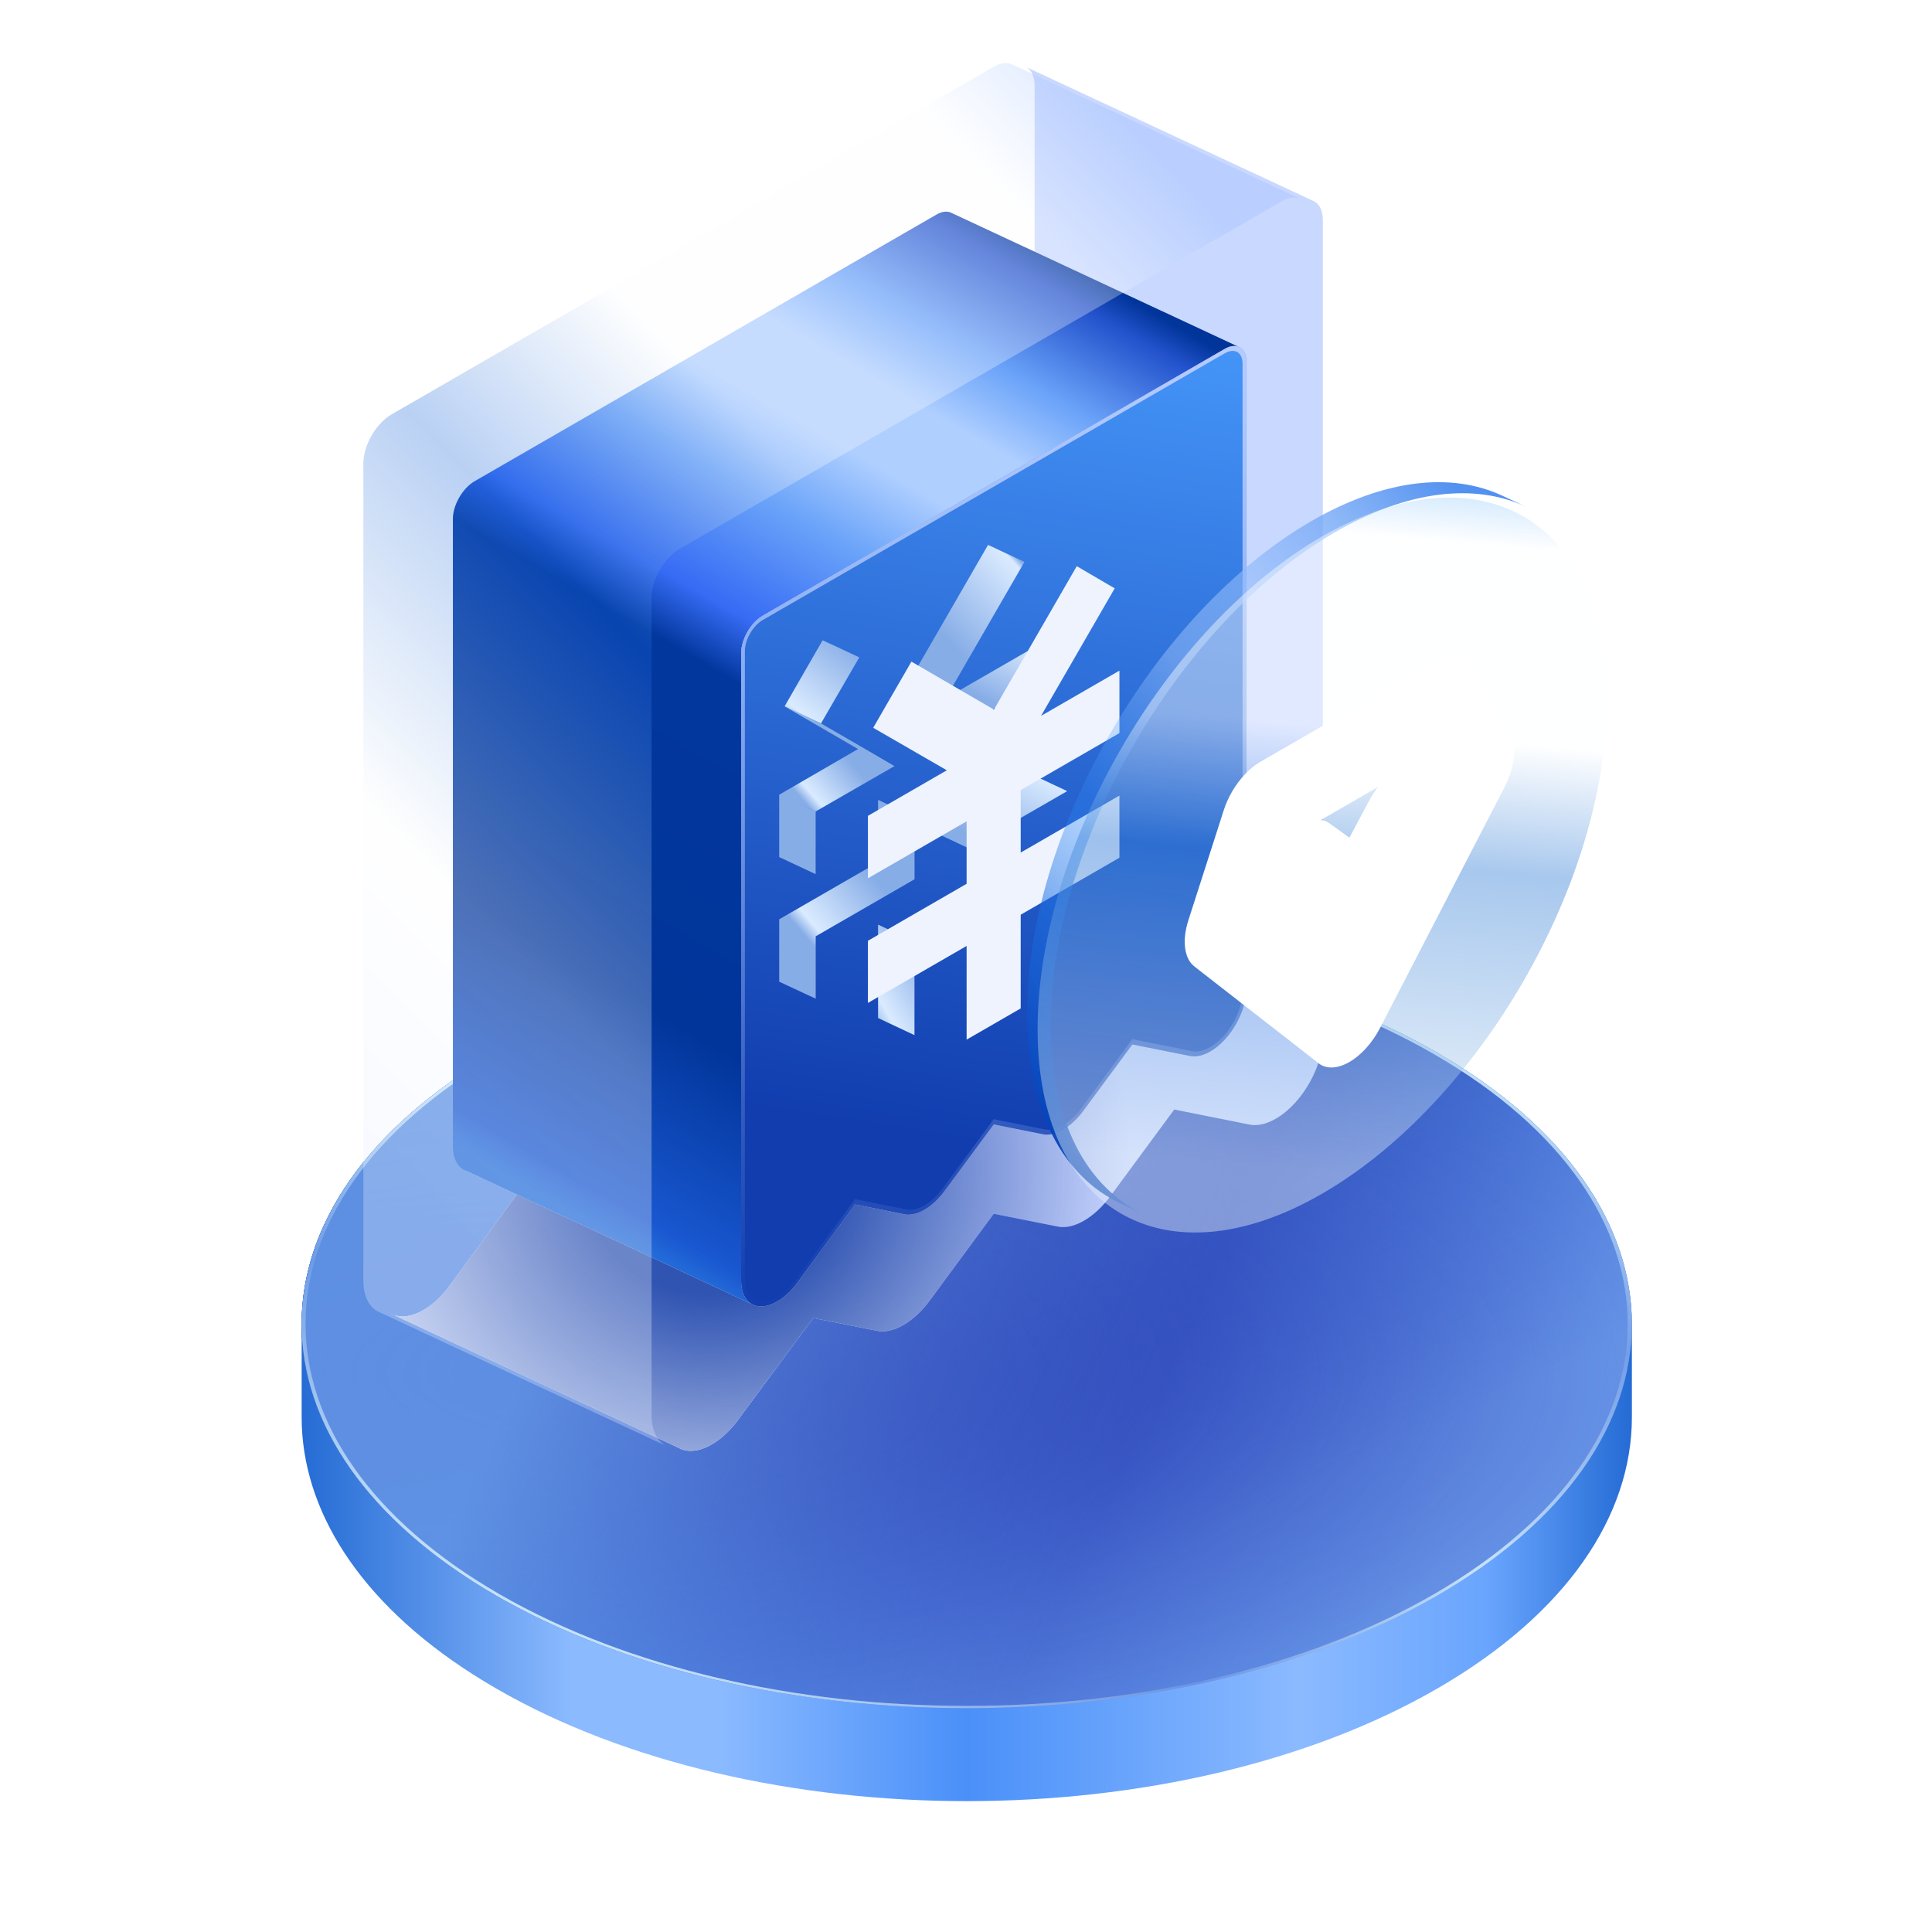 <svg xmlns="http://www.w3.org/2000/svg" xmlns:xlink="http://www.w3.org/1999/xlink" width="60" height="60" viewBox="0 0 60 60" fill="none"><g opacity="1"  transform="translate(0 0)"><g opacity="1"  transform="translate(0.811 2.027)"><g opacity="1"  transform="translate(0 22.231)"><path id="Union" fill-rule="evenodd" fill="url(#linear_0)" opacity="1" d="M43.819 8.433C35.752 3.775 22.673 3.775 14.607 8.433C10.573 10.762 8.556 13.814 8.557 16.867L8.557 19.753C8.557 22.614 10.33 25.475 13.874 27.74C14.11 27.891 14.355 28.039 14.607 28.185C22.673 32.842 35.752 32.842 43.819 28.185C47.853 25.856 49.869 22.803 49.869 19.751L49.869 16.864C49.868 13.813 47.852 10.761 43.819 8.433Z"></path><path id="Ellipse 44" fill-rule="evenodd" fill="url(#linear_1)" opacity="1" d="M43.821 8.435C35.749 3.775 22.673 3.775 14.601 8.435C6.539 13.09 6.539 20.64 14.61 25.3C22.673 29.954 35.749 29.954 43.812 25.3C51.883 20.64 51.883 13.09 43.821 8.435Z"></path><path id="Ellipse 44" fill-rule="evenodd" fill="url(#linear_2)" opacity="1" d="M43.821 8.435C35.749 3.775 22.673 3.775 14.601 8.435C6.539 13.09 6.539 20.64 14.61 25.3C22.673 29.954 35.749 29.954 43.812 25.3C51.883 20.64 51.883 13.09 43.821 8.435Z"></path><path id="Ellipse 44" fill-rule="evenodd" fill="url(#linear_3)" opacity="1" d="M43.821 8.435C35.749 3.775 22.673 3.775 14.601 8.435C6.539 13.09 6.539 20.64 14.61 25.3C22.673 29.954 35.749 29.954 43.812 25.3C51.883 20.64 51.883 13.09 43.821 8.435Z"></path><path id="Ellipse 44" fill-rule="evenodd" fill="url(#linear_4)" opacity="1" d="M43.821 8.435C35.749 3.775 22.673 3.775 14.601 8.435C6.539 13.09 6.539 20.64 14.61 25.3C22.673 29.954 35.749 29.954 43.812 25.3C51.883 20.64 51.883 13.09 43.821 8.435Z"></path><path fill-rule="evenodd" id="Ellipse 44" style="fill:url(#linear_5); opacity:100" d="M14.601 8.435C22.673 3.775 35.749 3.775 43.821 8.435C51.883 13.09 51.883 20.64 43.812 25.3C35.749 29.954 22.673 29.954 14.61 25.3C6.539 20.64 6.539 13.09 14.601 8.435ZM14.689 8.486C22.709 3.855 35.713 3.855 43.733 8.486C51.748 13.113 51.739 20.621 43.724 25.249C35.709 29.877 22.713 29.877 14.698 25.249C6.678 20.618 6.669 13.116 14.689 8.486Z"></path></g><g opacity="1"  transform="translate(10.879 0)"><g filter="url(#filter_6)"><path id="Intersect" fill-rule="evenodd" fill="url(#linear_6)" opacity="1" d="M29.392 4.8C29.392 4.532 29.3 4.327 29.135 4.232L20.184 0.058C20.349 0.153 20.441 0.358 20.441 0.626L20.441 26.01C20.441 26.316 20.369 26.658 20.233 26.999C20.096 27.34 19.901 27.667 19.667 27.946C19.434 28.225 19.171 28.445 18.906 28.581C18.642 28.718 18.386 28.768 18.167 28.724L15.827 28.256L13.838 30.951C13.613 31.256 13.35 31.507 13.079 31.675C12.808 31.844 12.539 31.923 12.303 31.905L12.21 31.891L10.22 31.493L8.232 34.188C8.007 34.493 7.744 34.744 7.472 34.912C7.201 35.081 6.933 35.16 6.696 35.142L6.603 35.128L4.614 34.731L2.275 37.9C2.065 38.185 1.821 38.423 1.568 38.591L1.46 38.657C1.123 38.852 0.798 38.905 0.539 38.81L0.428 38.759C0.463 38.779 0.5 38.796 0.539 38.81L9.379 42.933C9.653 43.091 10.024 43.055 10.411 42.831L10.519 42.765C10.772 42.597 11.016 42.359 11.226 42.074L13.565 38.905L15.554 39.302L15.648 39.316C15.884 39.334 16.152 39.255 16.424 39.086C16.695 38.918 16.958 38.667 17.183 38.362L19.172 35.667L21.161 36.065L21.254 36.079C21.49 36.097 21.759 36.018 22.03 35.849C22.301 35.681 22.564 35.43 22.79 35.125L24.778 32.43L27.118 32.898C27.337 32.942 27.593 32.892 27.858 32.755C28.122 32.618 28.385 32.399 28.619 32.12C28.852 31.841 29.047 31.514 29.184 31.173C29.32 30.832 29.392 30.49 29.392 30.184L29.392 4.8Z"></path><path id="Intersect" fill-rule="evenodd" fill="url(#linear_7)" opacity="1" d="M29.392 4.8C29.392 4.532 29.3 4.327 29.135 4.232L20.184 0.058C20.349 0.153 20.441 0.358 20.441 0.626L20.441 26.01C20.441 26.316 20.369 26.658 20.233 26.999C20.096 27.34 19.901 27.667 19.667 27.946C19.434 28.225 19.171 28.445 18.906 28.581C18.642 28.718 18.386 28.768 18.167 28.724L15.827 28.256L13.838 30.951C13.613 31.256 13.35 31.507 13.079 31.675C12.808 31.844 12.539 31.923 12.303 31.905L12.21 31.891L10.22 31.493L8.232 34.188C8.007 34.493 7.744 34.744 7.472 34.912C7.201 35.081 6.933 35.16 6.696 35.142L6.603 35.128L4.614 34.731L2.275 37.9C2.065 38.185 1.821 38.423 1.568 38.591L1.46 38.657C1.123 38.852 0.798 38.905 0.539 38.81L0.428 38.759C0.463 38.779 0.5 38.796 0.539 38.81L9.379 42.933C9.653 43.091 10.024 43.055 10.411 42.831L10.519 42.765C10.772 42.597 11.016 42.359 11.226 42.074L13.565 38.905L15.554 39.302L15.648 39.316C15.884 39.334 16.152 39.255 16.424 39.086C16.695 38.918 16.958 38.667 17.183 38.362L19.172 35.667L21.161 36.065L21.254 36.079C21.49 36.097 21.759 36.018 22.03 35.849C22.301 35.681 22.564 35.43 22.79 35.125L24.778 32.43L27.118 32.898C27.337 32.942 27.593 32.892 27.858 32.755C28.122 32.618 28.385 32.399 28.619 32.12C28.852 31.841 29.047 31.514 29.184 31.173C29.32 30.832 29.392 30.49 29.392 30.184L29.392 4.8Z"></path><path id="Intersect" fill-rule="evenodd" fill="url(#linear_8)" opacity="1" d="M29.392 4.8C29.392 4.532 29.3 4.327 29.135 4.232L20.184 0.058C20.349 0.153 20.441 0.358 20.441 0.626L20.441 26.01C20.441 26.316 20.369 26.658 20.233 26.999C20.096 27.34 19.901 27.667 19.667 27.946C19.434 28.225 19.171 28.445 18.906 28.581C18.642 28.718 18.386 28.768 18.167 28.724L15.827 28.256L13.838 30.951C13.613 31.256 13.35 31.507 13.079 31.675C12.808 31.844 12.539 31.923 12.303 31.905L12.21 31.891L10.22 31.493L8.232 34.188C8.007 34.493 7.744 34.744 7.472 34.912C7.201 35.081 6.933 35.16 6.696 35.142L6.603 35.128L4.614 34.731L2.275 37.9C2.065 38.185 1.821 38.423 1.568 38.591L1.46 38.657C1.123 38.852 0.798 38.905 0.539 38.81L0.428 38.759C0.463 38.779 0.5 38.796 0.539 38.81L9.379 42.933C9.653 43.091 10.024 43.055 10.411 42.831L10.519 42.765C10.772 42.597 11.016 42.359 11.226 42.074L13.565 38.905L15.554 39.302L15.648 39.316C15.884 39.334 16.152 39.255 16.424 39.086C16.695 38.918 16.958 38.667 17.183 38.362L19.172 35.667L21.161 36.065L21.254 36.079C21.49 36.097 21.759 36.018 22.03 35.849C22.301 35.681 22.564 35.43 22.79 35.125L24.778 32.43L27.118 32.898C27.337 32.942 27.593 32.892 27.858 32.755C28.122 32.618 28.385 32.399 28.619 32.12C28.852 31.841 29.047 31.514 29.184 31.173C29.32 30.832 29.392 30.49 29.392 30.184L29.392 4.8Z"></path></g><path id="Intersect" fill-rule="evenodd" style="fill:#D9D9D9" opacity="1" d="M27.016 9.2C27.016 8.994 26.945 8.837 26.819 8.764L17.868 4.59C17.994 4.663 18.065 4.82 18.065 5.026L18.065 24.51C18.065 24.745 18.009 25.007 17.905 25.269C17.8 25.531 17.65 25.782 17.471 25.996C17.292 26.21 17.09 26.379 16.887 26.484C16.684 26.589 16.488 26.627 16.319 26.593L14.523 26.234L12.997 28.303C12.824 28.537 12.622 28.73 12.414 28.859C12.206 28.988 12 29.049 11.818 29.035L11.747 29.024L10.22 28.719L8.693 30.787C8.521 31.021 8.319 31.214 8.111 31.343C7.902 31.473 7.696 31.534 7.515 31.52L7.443 31.509L5.916 31.204L4.121 33.637C3.96 33.855 3.773 34.038 3.579 34.167L3.496 34.218C3.237 34.367 2.987 34.408 2.788 34.336L2.703 34.296C2.73 34.312 2.759 34.325 2.788 34.336L11.654 38.47C11.864 38.592 12.149 38.563 12.447 38.392L12.53 38.342C12.724 38.212 12.911 38.03 13.072 37.811L14.867 35.378L16.394 35.683L16.466 35.694C16.647 35.708 16.854 35.647 17.062 35.517C17.27 35.388 17.472 35.196 17.645 34.961L19.171 32.893L20.698 33.198L20.77 33.209C20.951 33.223 21.157 33.162 21.365 33.033C21.573 32.904 21.775 32.711 21.948 32.477L23.474 30.408L25.27 30.767C25.439 30.801 25.635 30.763 25.838 30.658C26.041 30.553 26.243 30.384 26.422 30.17C26.602 29.956 26.752 29.705 26.856 29.443C26.961 29.181 27.016 28.919 27.016 28.684L27.016 9.2Z"></path><path id="Intersect" fill-rule="evenodd" fill="url(#linear_9)" opacity="1" d="M26.768 8.74C26.649 8.697 26.499 8.721 26.344 8.811L11.999 17.093C11.82 17.196 11.649 17.377 11.523 17.595C11.397 17.814 11.326 18.053 11.326 18.259L11.326 37.743C11.326 38.087 11.444 38.348 11.654 38.47L2.703 34.296C2.493 34.174 2.375 33.913 2.375 33.569L2.375 14.085C2.375 13.879 2.446 13.64 2.572 13.421C2.698 13.203 2.869 13.022 3.047 12.919L17.392 4.637C17.571 4.534 17.742 4.517 17.868 4.59L26.768 8.74ZM26.768 8.74C26.779 8.744 26.789 8.749 26.799 8.754C26.806 8.757 26.813 8.76 26.819 8.764L26.768 8.74Z"></path><path id="Vector" fill-rule="evenodd" fill="url(#linear_10)" opacity="1" d="M26.344 8.811C26.522 8.708 26.693 8.691 26.819 8.764C26.945 8.837 27.016 8.994 27.016 9.2L27.016 28.684C27.016 28.919 26.961 29.181 26.856 29.443C26.752 29.705 26.602 29.956 26.422 30.17C26.243 30.384 26.041 30.553 25.838 30.658C25.635 30.763 25.439 30.801 25.27 30.767L23.475 30.408L21.948 32.477C21.775 32.711 21.573 32.903 21.365 33.033C21.157 33.162 20.951 33.223 20.77 33.209L20.698 33.198L19.171 32.893L17.645 34.961C17.472 35.196 17.27 35.388 17.062 35.517C16.854 35.647 16.647 35.708 16.466 35.694L16.395 35.683L14.868 35.378L13.072 37.811C12.911 38.029 12.724 38.212 12.53 38.341L12.447 38.392C12.15 38.563 11.865 38.592 11.654 38.47C11.444 38.348 11.326 38.087 11.326 37.743L11.326 18.259C11.326 18.053 11.397 17.814 11.523 17.595C11.649 17.377 11.82 17.196 11.999 17.093L26.344 8.811Z"></path><path fill-rule="evenodd" id="Vector" style="fill:url(#linear_11); opacity:100" d="M23.475 30.408L25.27 30.767C25.439 30.801 25.635 30.763 25.838 30.658C26.041 30.553 26.243 30.384 26.422 30.17C26.602 29.956 26.752 29.705 26.856 29.443C26.961 29.181 27.016 28.919 27.016 28.684L27.016 9.2C27.016 8.994 26.945 8.837 26.819 8.764C26.693 8.691 26.522 8.708 26.344 8.811L11.999 17.093C11.82 17.196 11.649 17.377 11.523 17.595C11.397 17.814 11.326 18.053 11.326 18.259L11.326 37.743C11.326 38.087 11.444 38.348 11.654 38.47C11.865 38.592 12.15 38.563 12.447 38.392L12.53 38.341C12.724 38.212 12.911 38.029 13.072 37.811L14.868 35.378L16.395 35.683L16.466 35.694C16.647 35.708 16.854 35.647 17.062 35.517C17.27 35.388 17.472 35.196 17.645 34.961L19.171 32.893L20.698 33.198L20.77 33.209C20.951 33.223 21.157 33.162 21.365 33.033C21.573 32.903 21.775 32.711 21.948 32.477L23.475 30.408ZM20.83 33.058C20.991 33.07 21.175 33.016 21.361 32.9C21.547 32.785 21.728 32.612 21.883 32.402L23.475 30.245L25.336 30.617C25.487 30.648 25.663 30.614 25.844 30.52C26.026 30.425 26.207 30.274 26.367 30.083C26.528 29.891 26.662 29.666 26.756 29.431C26.85 29.197 26.899 28.962 26.899 28.752L26.899 9.268C26.899 9.097 26.841 8.968 26.736 8.907C26.632 8.847 26.491 8.861 26.344 8.946L11.999 17.228C11.851 17.313 11.71 17.462 11.606 17.643C11.502 17.824 11.443 18.021 11.443 18.191L11.443 37.675C11.443 37.983 11.549 38.218 11.737 38.327C11.925 38.435 12.18 38.411 12.445 38.258L12.524 38.21C12.697 38.095 12.863 37.931 13.007 37.736L14.868 35.215L16.458 35.533L16.526 35.543C16.688 35.555 16.872 35.5 17.057 35.385C17.244 35.269 17.425 35.097 17.579 34.887L19.171 32.73L20.762 33.048L20.83 33.058Z"></path><g opacity="1"  transform="translate(14.131 14.789)"><g opacity="1"  transform="translate(0 0.24)"><g filter="url(#filter_12)"><path id="16 17" fill-rule="evenodd" fill="url(#linear_12)" opacity="1" d="M7.814 7.117L4.744 8.887L5.874 9.417L8.944 7.647L7.814 7.117Z"></path></g><g filter="url(#filter_13)"><path id="11 12" fill-rule="evenodd" fill="url(#linear_13)" opacity="1" d="M3.07 11.793L3.07 14.694L4.201 15.225L4.201 12.323L3.07 11.793Z"></path></g><g filter="url(#filter_14)"><path id="20 21" fill-rule="evenodd" fill="url(#linear_14)" opacity="1" d="M7.81 3.243L5.381 4.643L6.511 5.173L8.95 3.773L7.81 3.243Z"></path></g><g filter="url(#filter_15)"><path id="0 1" fill-rule="evenodd" fill="url(#linear_15)" opacity="1" d="M6.486 0L3.916 4.45L5.046 4.98L7.616 0.53L6.486 0Z"></path></g><g filter="url(#filter_16)"><path id="Union" fill-rule="evenodd" fill="url(#linear_16)" opacity="1" d="M4.203 10.384L4.203 8.447L3.07 7.919L3.07 9.856L0 11.628L0 13.565L1.133 14.093L1.133 12.156L4.203 10.384Z"></path></g><g filter="url(#filter_17)"><path id="Union" fill-rule="evenodd" fill="url(#linear_17)" opacity="1" d="M1.713 5.785C2.325 6.135 3.407 6.769 3.561 6.86L3.581 6.869L3.579 6.87L3.58 6.87L3.579 6.87L1.131 8.279L0.543 8.009L1.131 8.284L1.131 10.225L0 9.695L0 7.754L0.005 7.756L2.449 6.34C2.431 6.329 2.072 6.122 1.643 5.873C0.219 5.048 0.168 5.014 0.168 5.014L1.298 5.545C1.298 5.545 1.322 5.558 1.713 5.785Z"></path></g><g filter="url(#filter_18)"><path id="2 3" fill-rule="evenodd" fill="url(#linear_18)" opacity="1" d="M1.348 2.962L0.168 5.013L1.298 5.543L2.488 3.492L1.348 2.962Z"></path></g></g><g filter="url(#filter_19)"><path id="Vector" fill-rule="evenodd" style="fill:#EEF3FD" opacity="1" d="M5.047 5.221L2.484 3.731L1.297 5.786L3.584 7.106L1.133 8.521L1.133 10.461L4.198 8.691L4.198 10.631L1.133 12.401L1.133 14.331L4.198 12.561L4.198 15.471L5.878 14.501L5.878 11.591L8.944 9.821L8.944 7.891L5.878 9.661L5.878 7.721L8.944 5.951L8.944 4.011L6.51 5.416L8.797 1.456L7.619 0.767L5.047 5.221Z"></path></g></g><g id="Intersect" filter="url(#filter_21)"><g filter="url(#filter_20)"><path id="Intersect" fill-rule="evenodd" fill="url(#linear_19)" opacity="1" d="M28.516 4.293C28.718 4.176 28.913 4.145 29.069 4.201L29.135 4.232C29.114 4.22 29.092 4.21 29.069 4.201L20.184 0.058C20.02 -0.037 19.797 -0.015 19.565 0.119L0.876 10.909C0.644 11.043 0.421 11.279 0.257 11.563C0.092 11.848 0 12.159 0 12.428L0 37.812C0 38.26 0.154 38.6 0.428 38.759L9.379 42.933C9.105 42.774 8.951 42.434 8.951 41.986L8.951 16.602C8.951 16.333 9.043 16.022 9.208 15.738C9.372 15.453 9.595 15.217 9.827 15.083L28.516 4.293Z"></path></g></g></g><g opacity="1"  transform="translate(31.082 9.396)"><g opacity="1"  transform="translate(0 0)"><path id="Union" fill-rule="evenodd" fill="url(#linear_20)" opacity="1" d="M15.495 4.313C13.928 3.583 11.851 3.786 9.572 5.102C4.692 7.919 0.736 14.772 0.736 20.407C0.736 23.411 1.86 25.462 3.649 26.297L2.914 25.954C1.124 25.12 0 23.068 0 20.064C-1.24147e-07 14.429 3.956 7.576 8.836 4.759C11.115 3.443 13.192 3.24 14.759 3.97L15.495 4.313Z"></path><g id="Ellipse 46" filter="url(#filter_26)"><g filter="url(#filter_25)"><path id="Ellipse 46" fill-rule="evenodd" fill="url(#linear_21)" opacity="1" d="M9.57 5.103C4.694 7.918 0.736 14.774 0.736 20.404C0.736 26.044 4.694 28.329 9.57 25.514C14.455 22.694 18.413 15.839 18.413 10.198C18.413 4.568 14.455 2.283 9.57 5.103Z"></path></g></g></g><g opacity="1"  transform="translate(5.379 13.423)"><g filter="url(#filter_27)"></g><path id="Vector" fill-rule="evenodd" fill="url(#linear_22)" opacity="1" d="M3.379 1.767C3.237 1.665 2.993 1.789 2.834 2.045C2.674 2.3 2.66 2.59 2.801 2.693L4.346 3.808C4.42 3.86 4.525 3.854 4.635 3.791C4.745 3.727 4.85 3.612 4.924 3.474L6.468 0.576C6.61 0.31 6.596 0.036 6.436 -0.035C6.277 -0.107 6.033 0.05 5.891 0.316L4.635 2.673L3.379 1.767ZM1.873 -0.189C1.721 -0.102 1.584 0.08 1.521 0.275L0.421 3.697C0.359 3.89 0.382 4.062 0.479 4.138L4.341 7.148C4.414 7.205 4.522 7.2 4.635 7.135C4.748 7.07 4.856 6.95 4.929 6.808L8.791 -0.661C8.888 -0.849 8.91 -1.047 8.848 -1.168L7.749 -3.32C7.686 -3.443 7.549 -3.466 7.397 -3.379L1.873 -0.189ZM1.226 3.344L2.121 0.559L7.149 -2.343L8.044 -0.592L4.635 6.001L1.226 3.344Z"></path><path id="Vector" fill-rule="evenodd" fill="url(#linear_23)" opacity="1" d="M3.379 1.767C3.237 1.665 2.993 1.789 2.834 2.045C2.674 2.3 2.66 2.59 2.801 2.693L4.346 3.808C4.42 3.86 4.525 3.854 4.635 3.791C4.745 3.727 4.85 3.612 4.924 3.474L6.468 0.576C6.61 0.31 6.596 0.036 6.436 -0.035C6.277 -0.107 6.033 0.05 5.891 0.316L4.635 2.673L3.379 1.767ZM1.873 -0.189C1.721 -0.102 1.584 0.08 1.521 0.275L0.421 3.697C0.359 3.89 0.382 4.062 0.479 4.138L4.341 7.148C4.414 7.205 4.522 7.2 4.635 7.135C4.748 7.07 4.856 6.95 4.929 6.808L8.791 -0.661C8.888 -0.849 8.91 -1.047 8.848 -1.168L7.749 -3.32C7.686 -3.443 7.549 -3.466 7.397 -3.379L1.873 -0.189ZM1.226 3.344L2.121 0.559L7.149 -2.343L8.044 -0.592L4.635 6.001L1.226 3.344Z"></path><path  id="Vector" style="fill:#FFFFFF; opacity:1;" d="M2.732 2.805C2.908 2.932 3.211 2.777 3.409 2.46C3.607 2.142 3.625 1.782 3.449 1.655L4.993 2.769C4.902 2.704 4.772 2.711 4.635 2.791C4.498 2.87 4.367 3.013 4.276 3.184L5.821 0.285C5.645 0.615 5.663 0.955 5.861 1.044C6.059 1.133 6.362 0.937 6.538 0.607L5.282 2.964C4.938 3.61 4.332 3.96 3.988 3.711L2.732 2.805L2.732 2.805ZM4.026 0.729L5.282 1.635L4.635 2.673L3.988 2.383L5.244 0.026C5.703 -0.836 6.495 -1.347 7.012 -1.115C7.528 -0.883 7.575 0.004 7.116 0.866L5.571 3.765C5.333 4.211 4.993 4.584 4.635 4.79C4.277 4.997 3.937 5.017 3.699 4.846L2.154 3.731C1.695 3.399 1.741 2.458 2.258 1.629C2.775 0.8 3.567 0.397 4.026 0.729ZM1.873 0.811C2.061 0.702 2.231 0.477 2.309 0.235L1.21 3.657C1.287 3.417 1.259 3.203 1.138 3.109L5 6.119C4.909 6.048 4.776 6.054 4.635 6.135C4.494 6.216 4.361 6.365 4.27 6.541L8.132 -0.929C8.011 -0.695 7.983 -0.45 8.06 -0.299L6.961 -2.451C7.039 -2.298 7.209 -2.27 7.397 -2.379L1.873 0.811ZM1.873 -1.189L7.397 -4.379C7.888 -4.662 8.333 -4.588 8.537 -4.19L9.636 -2.038C9.838 -1.644 9.765 -1.003 9.45 -0.394L5.588 7.076C5.351 7.536 5.002 7.923 4.635 8.135C4.268 8.347 3.919 8.362 3.681 8.177L-0.181 5.167C-0.496 4.921 -0.568 4.364 -0.367 3.737L0.733 0.315C0.937 -0.318 1.382 -0.906 1.873 -1.189ZM0.438 3.385L1.333 0.6C1.474 0.162 1.782 -0.245 2.121 -0.44L7.149 -3.343C7.488 -3.539 7.796 -3.488 7.937 -3.213L8.832 -1.461C8.971 -1.189 8.921 -0.746 8.703 -0.325L5.294 6.268C4.949 6.937 4.321 7.299 3.975 7.03L0.567 4.373C0.349 4.203 0.299 3.818 0.438 3.385ZM2.014 3.304L1.226 3.344L1.886 2.315L5.294 4.972L4.635 6.001L3.975 5.734L7.384 -0.859L8.044 -0.592L7.256 0.278L6.361 -1.474L7.149 -2.343L7.149 -1.343L2.121 1.559L2.121 0.559L2.909 0.519L2.014 3.304Z"></path></g></g></g></g><defs><linearGradient id="linear_0" x1="-0.044%" y1="50.112%" x2="99.945%" y2="50.112%" gradientUnits="objectBoundingBox"><stop offset="0" stop-color="#246BD4" stop-opacity="1" /><stop offset="0.204" stop-color="#8BBAFF" stop-opacity="1" /><stop offset="0.314" stop-color="#8BBAFF" stop-opacity="1" /><stop offset="0.5" stop-color="#4A90F9" stop-opacity="1" /><stop offset="0.75" stop-color="#8BBAFF" stop-opacity="1" /><stop offset="0.891" stop-color="#69A5FE" stop-opacity="1" /><stop offset="1" stop-color="#246BD4" stop-opacity="1" /></linearGradient><linearGradient id="linear_1" x1="10.531" y1="13.624" x2="40.574" y2="30.335" gradientUnits="userSpaceOnUse"><stop offset="0" stop-color="#2254D4" stop-opacity="1" /><stop offset="1" stop-color="#81BBFF" stop-opacity="1" /></linearGradient><linearGradient id="linear_2" x1="23.784" y1="15.663" x2="33.902" y2="37.492" gradientUnits="userSpaceOnUse"><stop offset="0" stop-color="#0F2F9F" stop-opacity="0.54" /><stop offset="0.516" stop-color="#2053D6" stop-opacity="0" /></linearGradient><radialGradient id="linear_3" cx="24.573%" cy="55.884%" fx="24.573%" fy="55.884%" r="0.676" gradientTransform="translate(0.246 0.559) scale(1 1) rotate(89.63) scale(1 1.478) translate(-0.246 -0.559)" ><stop offset="0" stop-color="#2330A9" stop-opacity="1" /><stop offset="1" stop-color="#2330A9" stop-opacity="0" /></radialGradient><linearGradient id="linear_4" x1="10.208" y1="29.492" x2="26.567" y2="37.146" gradientUnits="userSpaceOnUse"><stop offset="0" stop-color="#7EC1FF" stop-opacity="0.65" /><stop offset="1" stop-color="#7EC1FF" stop-opacity="0" /></linearGradient><linearGradient id="linear_5" x1="79.122%" y1="14.619%" x2="21.093%" y2="85.475%" gradientUnits="objectBoundingBox"><stop offset="0" stop-color="#C6E3F8" stop-opacity="1" /><stop offset="0.214" stop-color="#C6E3F8" stop-opacity="0.15" /><stop offset="0.5" stop-color="#C6E3F8" stop-opacity="1" /><stop offset="0.75" stop-color="#C6E3F8" stop-opacity="0.15" /><stop offset="1" stop-color="#C6E3F8" stop-opacity="1" /></linearGradient><linearGradient id="linear_6" x1="88.495%" y1="7.635%" x2="16.546%" y2="92.455%" gradientUnits="objectBoundingBox"><stop offset="0" stop-color="#C9D8FF" stop-opacity="1" /><stop offset="1" stop-color="#CBD6FF" stop-opacity="1" /></linearGradient><linearGradient id="linear_7" x1="27.482%" y1="97.158%" x2="40.605%" y2="71.361%" gradientUnits="objectBoundingBox"><stop offset="0" stop-color="#E9EFFF" stop-opacity="1" /><stop offset="1" stop-color="#E9EFFF" stop-opacity="0" /></linearGradient><radialGradient id="linear_8" cx="34.57%" cy="79.831%" fx="34.57%" fy="79.831%" r="0.302" gradientTransform="translate(0.346 0.798) scale(1.484 1) rotate(353.382) scale(1 1.019) translate(-0.346 -0.798)" ><stop offset="0.297" stop-color="#3054B2" stop-opacity="1" /><stop offset="1" stop-color="#3054B2" stop-opacity="0" /></radialGradient><filter id="filter_6" x="0" y="0" width="29.392" height="43.03" filterUnits="userSpaceOnUse" color-interpolation-filters="sRGB"><feFlood flood-opacity="0" result="feFloodId"/>
          <feBlend mode="normal" in="SourceGraphic" in2="BackgroundImageFix" result="shape"/> 
          <feColorMatrix in="SourceAlpha" type="matrix" values="0 0 0 0 0 0 0 0 0 0 0 0 0 0 0 0 0 0 127 0" result="hardAlpha"/>
          
          <feOffset dx="0" dy="0"/>
          <feGaussianBlur stdDeviation="2.466"/>
          <feComposite in2="hardAlpha" operator="arithmetic" k2="-1" k3="1"/>
          <feColorMatrix type="matrix" values="0 0 0 0 0.467 0 0 0 0 0.592 0 0 0 0 0.78 0 0 0 1 0"/>
          <feBlend mode="normal" in2="shape" result="innerShadow_0" />
          
           
          <feColorMatrix in="SourceAlpha" type="matrix" values="0 0 0 0 0 0 0 0 0 0 0 0 0 0 0 0 0 0 127 0" result="hardAlpha"/>
          
          <feOffset dx="0" dy="0"/>
          <feGaussianBlur stdDeviation="0.54"/>
          <feComposite in2="hardAlpha" operator="arithmetic" k2="-1" k3="1"/>
          <feColorMatrix type="matrix" values="0 0 0 0 0.894 0 0 0 0 0.937 0 0 0 0 1 0 0 0 1 0"/>
          <feBlend mode="normal" in2="innerShadow_0" result="innerShadow_1" />
          </filter><linearGradient id="linear_9" x1="70.171%" y1="1.798%" x2="30.099%" y2="97.544%" gradientUnits="objectBoundingBox"><stop offset="0" stop-color="#01359A" stop-opacity="1" /><stop offset="0.029" stop-color="#2352CC" stop-opacity="1" /><stop offset="0.116" stop-color="#6AA3F9" stop-opacity="1" /><stop offset="0.186" stop-color="#AFCFFF" stop-opacity="1" /><stop offset="0.253" stop-color="#AFCFFF" stop-opacity="1" /><stop offset="0.333" stop-color="#6AA3F9" stop-opacity="1" /><stop offset="0.439" stop-color="#366BF4" stop-opacity="1" /><stop offset="0.495" stop-color="#02379E" stop-opacity="1" /><stop offset="0.798" stop-color="#01359A" stop-opacity="1" /><stop offset="0.97" stop-color="#1957D0" stop-opacity="1" /><stop offset="1" stop-color="#256EDA" stop-opacity="1" /></linearGradient><linearGradient id="linear_10" x1="22.84" y1="5.634" x2="18.333" y2="33.466" gradientUnits="userSpaceOnUse"><stop offset="0" stop-color="#499DFF" stop-opacity="1" /><stop offset="1" stop-color="#113DAF" stop-opacity="1" /></linearGradient><linearGradient id="linear_11" x1="50%" y1="0%" x2="51%" y2="100%" gradientUnits="objectBoundingBox"><stop offset="0" stop-color="#B7CBFF" stop-opacity="1" /><stop offset="1" stop-color="#B7CBFF" stop-opacity="0" /></linearGradient><linearGradient id="linear_12" x1="92.69%" y1="0.157%" x2="-34.672%" y2="136.673%" gradientUnits="objectBoundingBox"><stop offset="0" stop-color="#87ADE7" stop-opacity="1" /><stop offset="0.054" stop-color="#DAEBFF" stop-opacity="1" /><stop offset="0.551" stop-color="#87ADE7" stop-opacity="1" /></linearGradient><filter id="filter_12" x="0" y="0" width="12.728" height="12.457" filterUnits="userSpaceOnUse" color-interpolation-filters="sRGB"><feFlood flood-opacity="0" result="feFloodId"/>
        <feColorMatrix in="SourceAlpha" type="matrix" values="0 0 0 0 0 0 0 0 0 0 0 0 0 0 0 0 0 0 127 0" result="hardAlpha"/>
        
        <feOffset dx="-0.811" dy="-0.067"/>
        <feGaussianBlur stdDeviation="0.743"/>
         <feComposite in2="hardAlpha" operator="out"/>
        <feColorMatrix type="matrix" values="0 0 0 0 0.125 0 0 0 0 0.204 0 0 0 0 0.761 0 0 0 1 0"/>
        <feBlend mode="normal" in2="BackgroundImageFix" result="dropShadow_1"/>
        
        <feColorMatrix in="SourceAlpha" type="matrix" values="0 0 0 0 0 0 0 0 0 0 0 0 0 0 0 0 0 0 127 0" result="hardAlpha"/>
        
        <feOffset dx="-0.811" dy="-0.067"/>
        <feGaussianBlur stdDeviation="0.405"/>
         <feComposite in2="hardAlpha" operator="out"/>
        <feColorMatrix type="matrix" values="0 0 0 0 0.125 0 0 0 0 0.204 0 0 0 0 0.761 0 0 0 1 0"/>
        <feBlend mode="normal" in2="dropShadow_1" result="dropShadow_2"/>
        <feBlend mode="normal" in="SourceGraphic" in2="dropShadow_3" result="shape"/>
          <feBlend mode="normal" in="SourceGraphic" in2="BackgroundImageFix" result="shape"/> 
          <feColorMatrix in="SourceAlpha" type="matrix" values="0 0 0 0 0 0 0 0 0 0 0 0 0 0 0 0 0 0 127 0" result="hardAlpha"/>
          
          <feOffset dx="0" dy="0"/>
          <feGaussianBlur stdDeviation="0.101"/>
          <feComposite in2="hardAlpha" operator="arithmetic" k2="-1" k3="1"/>
          <feColorMatrix type="matrix" values="0 0 0 0 0.929 0 0 0 0 0.957 0 0 0 0 0.996 0 0 0 1 0"/>
          <feBlend mode="normal" in2="shape" result="innerShadow_0" />
          </filter><linearGradient id="linear_13" x1="92.74%" y1="0.157%" x2="0.056%" y2="164.761%" gradientUnits="objectBoundingBox"><stop offset="0.028" stop-color="#87ADE7" stop-opacity="1" /><stop offset="0.541" stop-color="#DAEBFF" stop-opacity="1" /><stop offset="0.705" stop-color="#87ADE7" stop-opacity="1" /></linearGradient><filter id="filter_13" x="0" y="0" width="7.985" height="18.265" filterUnits="userSpaceOnUse" color-interpolation-filters="sRGB"><feFlood flood-opacity="0" result="feFloodId"/>
        <feColorMatrix in="SourceAlpha" type="matrix" values="0 0 0 0 0 0 0 0 0 0 0 0 0 0 0 0 0 0 127 0" result="hardAlpha"/>
        
        <feOffset dx="-0.811" dy="-0.067"/>
        <feGaussianBlur stdDeviation="0.743"/>
         <feComposite in2="hardAlpha" operator="out"/>
        <feColorMatrix type="matrix" values="0 0 0 0 0.125 0 0 0 0 0.204 0 0 0 0 0.761 0 0 0 1 0"/>
        <feBlend mode="normal" in2="BackgroundImageFix" result="dropShadow_1"/>
        
        <feColorMatrix in="SourceAlpha" type="matrix" values="0 0 0 0 0 0 0 0 0 0 0 0 0 0 0 0 0 0 127 0" result="hardAlpha"/>
        
        <feOffset dx="-0.811" dy="-0.067"/>
        <feGaussianBlur stdDeviation="0.405"/>
         <feComposite in2="hardAlpha" operator="out"/>
        <feColorMatrix type="matrix" values="0 0 0 0 0.125 0 0 0 0 0.204 0 0 0 0 0.761 0 0 0 1 0"/>
        <feBlend mode="normal" in2="dropShadow_1" result="dropShadow_2"/>
        <feBlend mode="normal" in="SourceGraphic" in2="dropShadow_3" result="shape"/>
          <feBlend mode="normal" in="SourceGraphic" in2="BackgroundImageFix" result="shape"/> 
          <feColorMatrix in="SourceAlpha" type="matrix" values="0 0 0 0 0 0 0 0 0 0 0 0 0 0 0 0 0 0 127 0" result="hardAlpha"/>
          
          <feOffset dx="0" dy="0"/>
          <feGaussianBlur stdDeviation="0.101"/>
          <feComposite in2="hardAlpha" operator="arithmetic" k2="-1" k3="1"/>
          <feColorMatrix type="matrix" values="0 0 0 0 0.929 0 0 0 0 0.957 0 0 0 0 0.996 0 0 0 1 0"/>
          <feBlend mode="normal" in2="shape" result="innerShadow_0" />
          </filter><linearGradient id="linear_14" x1="92.623%" y1="0.157%" x2="-34.538%" y2="136.673%" gradientUnits="objectBoundingBox"><stop offset="0" stop-color="#87ADE7" stop-opacity="1" /><stop offset="0.054" stop-color="#DAEBFF" stop-opacity="1" /><stop offset="0.551" stop-color="#87ADE7" stop-opacity="1" /></linearGradient><filter id="filter_14" x="0" y="0" width="12.734" height="8.213" filterUnits="userSpaceOnUse" color-interpolation-filters="sRGB"><feFlood flood-opacity="0" result="feFloodId"/>
        <feColorMatrix in="SourceAlpha" type="matrix" values="0 0 0 0 0 0 0 0 0 0 0 0 0 0 0 0 0 0 127 0" result="hardAlpha"/>
        
        <feOffset dx="-0.811" dy="-0.067"/>
        <feGaussianBlur stdDeviation="0.743"/>
         <feComposite in2="hardAlpha" operator="out"/>
        <feColorMatrix type="matrix" values="0 0 0 0 0.125 0 0 0 0 0.204 0 0 0 0 0.761 0 0 0 1 0"/>
        <feBlend mode="normal" in2="BackgroundImageFix" result="dropShadow_1"/>
        
        <feColorMatrix in="SourceAlpha" type="matrix" values="0 0 0 0 0 0 0 0 0 0 0 0 0 0 0 0 0 0 127 0" result="hardAlpha"/>
        
        <feOffset dx="-0.811" dy="-0.067"/>
        <feGaussianBlur stdDeviation="0.405"/>
         <feComposite in2="hardAlpha" operator="out"/>
        <feColorMatrix type="matrix" values="0 0 0 0 0.125 0 0 0 0 0.204 0 0 0 0 0.761 0 0 0 1 0"/>
        <feBlend mode="normal" in2="dropShadow_1" result="dropShadow_2"/>
        <feBlend mode="normal" in="SourceGraphic" in2="dropShadow_3" result="shape"/>
          <feBlend mode="normal" in="SourceGraphic" in2="BackgroundImageFix" result="shape"/> 
          <feColorMatrix in="SourceAlpha" type="matrix" values="0 0 0 0 0 0 0 0 0 0 0 0 0 0 0 0 0 0 127 0" result="hardAlpha"/>
          
          <feOffset dx="0" dy="0"/>
          <feGaussianBlur stdDeviation="0.101"/>
          <feComposite in2="hardAlpha" operator="arithmetic" k2="-1" k3="1"/>
          <feColorMatrix type="matrix" values="0 0 0 0 0.929 0 0 0 0 0.957 0 0 0 0 0.996 0 0 0 1 0"/>
          <feBlend mode="normal" in2="shape" result="innerShadow_0" />
          </filter><linearGradient id="linear_15" x1="92.649%" y1="0.157%" x2="-23.356%" y2="146.372%" gradientUnits="objectBoundingBox"><stop offset="0.028" stop-color="#87ADE7" stop-opacity="1" /><stop offset="0.051" stop-color="#DAEBFF" stop-opacity="1" /><stop offset="0.439" stop-color="#87ADE7" stop-opacity="1" /></linearGradient><filter id="filter_15" x="0" y="0" width="11.399" height="8.02" filterUnits="userSpaceOnUse" color-interpolation-filters="sRGB"><feFlood flood-opacity="0" result="feFloodId"/>
        <feColorMatrix in="SourceAlpha" type="matrix" values="0 0 0 0 0 0 0 0 0 0 0 0 0 0 0 0 0 0 127 0" result="hardAlpha"/>
        
        <feOffset dx="-0.811" dy="-0.067"/>
        <feGaussianBlur stdDeviation="0.743"/>
         <feComposite in2="hardAlpha" operator="out"/>
        <feColorMatrix type="matrix" values="0 0 0 0 0.125 0 0 0 0 0.204 0 0 0 0 0.761 0 0 0 1 0"/>
        <feBlend mode="normal" in2="BackgroundImageFix" result="dropShadow_1"/>
        
        <feColorMatrix in="SourceAlpha" type="matrix" values="0 0 0 0 0 0 0 0 0 0 0 0 0 0 0 0 0 0 127 0" result="hardAlpha"/>
        
        <feOffset dx="-0.811" dy="-0.067"/>
        <feGaussianBlur stdDeviation="0.405"/>
         <feComposite in2="hardAlpha" operator="out"/>
        <feColorMatrix type="matrix" values="0 0 0 0 0.125 0 0 0 0 0.204 0 0 0 0 0.761 0 0 0 1 0"/>
        <feBlend mode="normal" in2="dropShadow_1" result="dropShadow_2"/>
        <feBlend mode="normal" in="SourceGraphic" in2="dropShadow_3" result="shape"/>
          <feBlend mode="normal" in="SourceGraphic" in2="BackgroundImageFix" result="shape"/> 
          <feColorMatrix in="SourceAlpha" type="matrix" values="0 0 0 0 0 0 0 0 0 0 0 0 0 0 0 0 0 0 127 0" result="hardAlpha"/>
          
          <feOffset dx="0" dy="0"/>
          <feGaussianBlur stdDeviation="0.101"/>
          <feComposite in2="hardAlpha" operator="arithmetic" k2="-1" k3="1"/>
          <feColorMatrix type="matrix" values="0 0 0 0 0.929 0 0 0 0 0.957 0 0 0 0 0.996 0 0 0 1 0"/>
          <feBlend mode="normal" in2="shape" result="innerShadow_0" />
          </filter><linearGradient id="linear_16" x1="92.661%" y1="0.157%" x2="-23.376%" y2="146.372%" gradientUnits="objectBoundingBox"><stop offset="0.239" stop-color="#87ADE7" stop-opacity="1" /><stop offset="0.487" stop-color="#DAEBFF" stop-opacity="1" /><stop offset="0.531" stop-color="#87ADE7" stop-opacity="1" /></linearGradient><filter id="filter_16" x="0" y="0" width="7.986" height="17.133" filterUnits="userSpaceOnUse" color-interpolation-filters="sRGB"><feFlood flood-opacity="0" result="feFloodId"/>
        <feColorMatrix in="SourceAlpha" type="matrix" values="0 0 0 0 0 0 0 0 0 0 0 0 0 0 0 0 0 0 127 0" result="hardAlpha"/>
        
        <feOffset dx="-0.811" dy="-0.067"/>
        <feGaussianBlur stdDeviation="0.743"/>
         <feComposite in2="hardAlpha" operator="out"/>
        <feColorMatrix type="matrix" values="0 0 0 0 0.125 0 0 0 0 0.204 0 0 0 0 0.761 0 0 0 1 0"/>
        <feBlend mode="normal" in2="BackgroundImageFix" result="dropShadow_1"/>
        
        <feColorMatrix in="SourceAlpha" type="matrix" values="0 0 0 0 0 0 0 0 0 0 0 0 0 0 0 0 0 0 127 0" result="hardAlpha"/>
        
        <feOffset dx="-0.811" dy="-0.067"/>
        <feGaussianBlur stdDeviation="0.405"/>
         <feComposite in2="hardAlpha" operator="out"/>
        <feColorMatrix type="matrix" values="0 0 0 0 0.125 0 0 0 0 0.204 0 0 0 0 0.761 0 0 0 1 0"/>
        <feBlend mode="normal" in2="dropShadow_1" result="dropShadow_2"/>
        <feBlend mode="normal" in="SourceGraphic" in2="dropShadow_3" result="shape"/>
          <feBlend mode="normal" in="SourceGraphic" in2="BackgroundImageFix" result="shape"/> 
          <feColorMatrix in="SourceAlpha" type="matrix" values="0 0 0 0 0 0 0 0 0 0 0 0 0 0 0 0 0 0 127 0" result="hardAlpha"/>
          
          <feOffset dx="0" dy="0"/>
          <feGaussianBlur stdDeviation="0.101"/>
          <feComposite in2="hardAlpha" operator="arithmetic" k2="-1" k3="1"/>
          <feColorMatrix type="matrix" values="0 0 0 0 0.929 0 0 0 0 0.957 0 0 0 0 0.996 0 0 0 1 0"/>
          <feBlend mode="normal" in2="shape" result="innerShadow_0" />
          </filter><linearGradient id="linear_17" x1="92.695%" y1="0.157%" x2="-23.436%" y2="146.372%" gradientUnits="objectBoundingBox"><stop offset="0.239" stop-color="#87ADE7" stop-opacity="1" /><stop offset="0.433" stop-color="#DAEBFF" stop-opacity="1" /><stop offset="0.474" stop-color="#87ADE7" stop-opacity="1" /></linearGradient><filter id="filter_17" x="0" y="0" width="7.365" height="13.265" filterUnits="userSpaceOnUse" color-interpolation-filters="sRGB"><feFlood flood-opacity="0" result="feFloodId"/>
        <feColorMatrix in="SourceAlpha" type="matrix" values="0 0 0 0 0 0 0 0 0 0 0 0 0 0 0 0 0 0 127 0" result="hardAlpha"/>
        
        <feOffset dx="-0.811" dy="-0.067"/>
        <feGaussianBlur stdDeviation="0.743"/>
         <feComposite in2="hardAlpha" operator="out"/>
        <feColorMatrix type="matrix" values="0 0 0 0 0.125 0 0 0 0 0.204 0 0 0 0 0.761 0 0 0 1 0"/>
        <feBlend mode="normal" in2="BackgroundImageFix" result="dropShadow_1"/>
        
        <feColorMatrix in="SourceAlpha" type="matrix" values="0 0 0 0 0 0 0 0 0 0 0 0 0 0 0 0 0 0 127 0" result="hardAlpha"/>
        
        <feOffset dx="-0.811" dy="-0.067"/>
        <feGaussianBlur stdDeviation="0.405"/>
         <feComposite in2="hardAlpha" operator="out"/>
        <feColorMatrix type="matrix" values="0 0 0 0 0.125 0 0 0 0 0.204 0 0 0 0 0.761 0 0 0 1 0"/>
        <feBlend mode="normal" in2="dropShadow_1" result="dropShadow_2"/>
        <feBlend mode="normal" in="SourceGraphic" in2="dropShadow_3" result="shape"/>
          <feBlend mode="normal" in="SourceGraphic" in2="BackgroundImageFix" result="shape"/> 
          <feColorMatrix in="SourceAlpha" type="matrix" values="0 0 0 0 0 0 0 0 0 0 0 0 0 0 0 0 0 0 127 0" result="hardAlpha"/>
          
          <feOffset dx="0" dy="0"/>
          <feGaussianBlur stdDeviation="0.101"/>
          <feComposite in2="hardAlpha" operator="arithmetic" k2="-1" k3="1"/>
          <feColorMatrix type="matrix" values="0 0 0 0 0.929 0 0 0 0 0.957 0 0 0 0 0.996 0 0 0 1 0"/>
          <feBlend mode="normal" in2="shape" result="innerShadow_0" />
          </filter><linearGradient id="linear_18" x1="92.583%" y1="0.157%" x2="-21.602%" y2="167.781%" gradientUnits="objectBoundingBox"><stop offset="0.028" stop-color="#87ADE7" stop-opacity="1" /><stop offset="0.547" stop-color="#DAEBFF" stop-opacity="1" /><stop offset="0.705" stop-color="#87ADE7" stop-opacity="1" /></linearGradient><filter id="filter_18" x="0" y="0" width="6.272" height="8.583" filterUnits="userSpaceOnUse" color-interpolation-filters="sRGB"><feFlood flood-opacity="0" result="feFloodId"/>
        <feColorMatrix in="SourceAlpha" type="matrix" values="0 0 0 0 0 0 0 0 0 0 0 0 0 0 0 0 0 0 127 0" result="hardAlpha"/>
        
        <feOffset dx="-0.811" dy="-0.067"/>
        <feGaussianBlur stdDeviation="0.743"/>
         <feComposite in2="hardAlpha" operator="out"/>
        <feColorMatrix type="matrix" values="0 0 0 0 0.125 0 0 0 0 0.204 0 0 0 0 0.761 0 0 0 1 0"/>
        <feBlend mode="normal" in2="BackgroundImageFix" result="dropShadow_1"/>
        
        <feColorMatrix in="SourceAlpha" type="matrix" values="0 0 0 0 0 0 0 0 0 0 0 0 0 0 0 0 0 0 127 0" result="hardAlpha"/>
        
        <feOffset dx="-0.811" dy="-0.067"/>
        <feGaussianBlur stdDeviation="0.405"/>
         <feComposite in2="hardAlpha" operator="out"/>
        <feColorMatrix type="matrix" values="0 0 0 0 0.125 0 0 0 0 0.204 0 0 0 0 0.761 0 0 0 1 0"/>
        <feBlend mode="normal" in2="dropShadow_1" result="dropShadow_2"/>
        <feBlend mode="normal" in="SourceGraphic" in2="dropShadow_3" result="shape"/>
          <feBlend mode="normal" in="SourceGraphic" in2="BackgroundImageFix" result="shape"/> 
          <feColorMatrix in="SourceAlpha" type="matrix" values="0 0 0 0 0 0 0 0 0 0 0 0 0 0 0 0 0 0 127 0" result="hardAlpha"/>
          
          <feOffset dx="0" dy="0"/>
          <feGaussianBlur stdDeviation="0.101"/>
          <feComposite in2="hardAlpha" operator="arithmetic" k2="-1" k3="1"/>
          <feColorMatrix type="matrix" values="0 0 0 0 0.929 0 0 0 0 0.957 0 0 0 0 0.996 0 0 0 1 0"/>
          <feBlend mode="normal" in2="shape" result="innerShadow_0" />
          </filter><filter id="filter_19" x="0" y="0" width="8.944" height="15.471" filterUnits="userSpaceOnUse" color-interpolation-filters="sRGB"><feFlood flood-opacity="0" result="feFloodId"/>
          <feBlend mode="normal" in="SourceGraphic" in2="BackgroundImageFix" result="shape"/> 
          <feColorMatrix in="SourceAlpha" type="matrix" values="0 0 0 0 0 0 0 0 0 0 0 0 0 0 0 0 0 0 127 0" result="hardAlpha"/>
          
          <feOffset dx="0" dy="0"/>
          <feGaussianBlur stdDeviation="0.135"/>
          <feComposite in2="hardAlpha" operator="arithmetic" k2="-1" k3="1"/>
          <feColorMatrix type="matrix" values="0 0 0 0 1 0 0 0 0 1 0 0 0 0 1 0 0 0 1 0"/>
          <feBlend mode="normal" in2="shape" result="innerShadow_0" />
          
           
          <feColorMatrix in="SourceAlpha" type="matrix" values="0 0 0 0 0 0 0 0 0 0 0 0 0 0 0 0 0 0 127 0" result="hardAlpha"/>
          
          <feOffset dx="0" dy="0"/>
          <feGaussianBlur stdDeviation="0.135"/>
          <feComposite in2="hardAlpha" operator="arithmetic" k2="-1" k3="1"/>
          <feColorMatrix type="matrix" values="0 0 0 0 1 0 0 0 0 1 0 0 0 0 1 0 0 0 1 0"/>
          <feBlend mode="normal" in2="innerShadow_0" result="innerShadow_1" />
          
           
          <feColorMatrix in="SourceAlpha" type="matrix" values="0 0 0 0 0 0 0 0 0 0 0 0 0 0 0 0 0 0 127 0" result="hardAlpha"/>
          
          <feOffset dx="0" dy="0"/>
          <feGaussianBlur stdDeviation="0.135"/>
          <feComposite in2="hardAlpha" operator="arithmetic" k2="-1" k3="1"/>
          <feColorMatrix type="matrix" values="0 0 0 0 1 0 0 0 0 1 0 0 0 0 1 0 0 0 1 0"/>
          <feBlend mode="normal" in2="innerShadow_1" result="innerShadow_2" />
          </filter><linearGradient id="linear_19" x1="82.239%" y1="4.826%" x2="19.986%" y2="93.899%" gradientUnits="objectBoundingBox"><stop offset="0" stop-color="#9ABCFF" stop-opacity="0.3" /><stop offset="0.104" stop-color="#FDFEFF" stop-opacity="0.3" /><stop offset="0.377" stop-color="#FDFEFF" stop-opacity="0.3" /><stop offset="0.56" stop-color="#1967DC" stop-opacity="0.3" /><stop offset="0.801" stop-color="#FFFFFF" stop-opacity="0.3" /><stop offset="1" stop-color="#E8F0FF" stop-opacity="0.3" /></linearGradient><filter id="filter_20" x="0" y="0" width="29.135" height="42.933" filterUnits="userSpaceOnUse" color-interpolation-filters="sRGB"><feFlood flood-opacity="0" result="feFloodId"/>
          <feBlend mode="normal" in="SourceGraphic" in2="BackgroundImageFix" result="shape"/> 
          <feColorMatrix in="SourceAlpha" type="matrix" values="0 0 0 0 0 0 0 0 0 0 0 0 0 0 0 0 0 0 127 0" result="hardAlpha"/>
          
          <feOffset dx="-0.27" dy="0"/>
          <feGaussianBlur stdDeviation="0.946"/>
          <feComposite in2="hardAlpha" operator="arithmetic" k2="-1" k3="1"/>
          <feColorMatrix type="matrix" values="0 0 0 0 0.722 0 0 0 0 0.831 0 0 0 0 1 0 0 0 1 0"/>
          <feBlend mode="normal" in2="shape" result="innerShadow_0" />
          
           
          <feColorMatrix in="SourceAlpha" type="matrix" values="0 0 0 0 0 0 0 0 0 0 0 0 0 0 0 0 0 0 127 0" result="hardAlpha"/>
          
          <feOffset dx="-0.135" dy="-0.067"/>
          <feGaussianBlur stdDeviation="0.135"/>
          <feComposite in2="hardAlpha" operator="arithmetic" k2="-1" k3="1"/>
          <feColorMatrix type="matrix" values="0 0 0 0 1 0 0 0 0 1 0 0 0 0 1 0 0 0 0.7 0"/>
          <feBlend mode="normal" in2="innerShadow_0" result="innerShadow_1" />
          </filter><filter id="filter_21" x="-0.878" y="-0.878" width="30.892" height="44.689" filterUnits="userSpaceOnUse" color-interpolation-filters="sRGB"><feFlood flood-opacity="0" result="BackgroundImageFix"/>
          <feGaussianBlur in="BackgroundImage" stdDeviation="0.439"/>
          <feComposite in2="SourceAlpha" operator="in" result="effect1_backgroundBlur"/>
          <feBlend mode="normal" in="SourceGraphic" in2="effect1_backgroundBlur" result="shape"/></filter><linearGradient id="linear_20" x1="83.349%" y1="0.092%" x2="12.96%" y2="100.044%" gradientUnits="objectBoundingBox"><stop offset="0" stop-color="#5291F0" stop-opacity="1" /><stop offset="0.424" stop-color="#AFCFFF" stop-opacity="0.42" /><stop offset="0.626" stop-color="#2F8EFE" stop-opacity="0.28" /><stop offset="1" stop-color="#003CB2" stop-opacity="1" /></linearGradient><linearGradient id="linear_21" x1="12.028" y1="2.825" x2="10.114" y2="24.918" gradientUnits="userSpaceOnUse"><stop offset="0" stop-color="#6FB7F9" stop-opacity="0.44" /><stop offset="0.104" stop-color="#FDFEFF" stop-opacity="0.44" /><stop offset="0.377" stop-color="#FDFEFF" stop-opacity="0.44" /><stop offset="0.56" stop-color="#3881D7" stop-opacity="0.44" /><stop offset="1" stop-color="#E3EFF7" stop-opacity="0.44" /></linearGradient><filter id="filter_25" x="0" y="0" width="18.413" height="26.719" filterUnits="userSpaceOnUse" color-interpolation-filters="sRGB"><feFlood flood-opacity="0" result="feFloodId"/>
          <feBlend mode="normal" in="SourceGraphic" in2="BackgroundImageFix" result="shape"/> 
          <feColorMatrix in="SourceAlpha" type="matrix" values="0 0 0 0 0 0 0 0 0 0 0 0 0 0 0 0 0 0 127 0" result="hardAlpha"/>
          
          <feOffset dx="-0.27" dy="0"/>
          <feGaussianBlur stdDeviation="0.946"/>
          <feComposite in2="hardAlpha" operator="arithmetic" k2="-1" k3="1"/>
          <feColorMatrix type="matrix" values="0 0 0 0 0.792 0 0 0 0 0.875 0 0 0 0 1 0 0 0 1 0"/>
          <feBlend mode="normal" in2="shape" result="innerShadow_0" />
          
           
          <feColorMatrix in="SourceAlpha" type="matrix" values="0 0 0 0 0 0 0 0 0 0 0 0 0 0 0 0 0 0 127 0" result="hardAlpha"/>
          
          <feOffset dx="-0.135" dy="0.135"/>
          <feGaussianBlur stdDeviation="0.135"/>
          <feComposite in2="hardAlpha" operator="arithmetic" k2="-1" k3="1"/>
          <feColorMatrix type="matrix" values="0 0 0 0 0.729 0 0 0 0 0.839 0 0 0 0 1 0 0 0 1 0"/>
          <feBlend mode="normal" in2="innerShadow_0" result="innerShadow_1" />
          </filter><filter id="filter_26" x="-0.878" y="-0.878" width="22.163" height="22.163" filterUnits="userSpaceOnUse" color-interpolation-filters="sRGB"><feFlood flood-opacity="0" result="BackgroundImageFix"/>
          <feGaussianBlur in="BackgroundImage" stdDeviation="0.439"/>
          <feComposite in2="SourceAlpha" operator="in" result="effect1_backgroundBlur"/>
          <feBlend mode="normal" in="SourceGraphic" in2="effect1_backgroundBlur" result="shape"/></filter><filter id="filter_27" x="0" y="0" width="12.713" height="11.94" filterUnits="userSpaceOnUse" color-interpolation-filters="sRGB"><feFlood flood-opacity="0" result="feFloodId"/>
        <feColorMatrix in="SourceAlpha" type="matrix" values="0 0 0 0 0 0 0 0 0 0 0 0 0 0 0 0 0 0 127 0" result="hardAlpha"/>
        
        <feOffset dx="-0.773" dy="0"/>
        <feGaussianBlur stdDeviation="0.309"/>
         <feComposite in2="hardAlpha" operator="out"/>
        <feColorMatrix type="matrix" values="0 0 0 0 0.173 0 0 0 0 0.353 0 0 0 0 0.824 0 0 0 0.7 0"/>
        <feBlend mode="normal" in2="BackgroundImageFix" result="dropShadow_1"/>
        
        <feColorMatrix in="SourceAlpha" type="matrix" values="0 0 0 0 0 0 0 0 0 0 0 0 0 0 0 0 0 0 127 0" result="hardAlpha"/>
        
        <feOffset dx="-0.103" dy="-0.103"/>
        
         <feComposite in2="hardAlpha" operator="out"/>
        <feColorMatrix type="matrix" values="0 0 0 0 0.675 0 0 0 0 0.792 0 0 0 0 0.98 0 0 0 1 0"/>
        <feBlend mode="normal" in2="dropShadow_1" result="dropShadow_2"/>
        
        <feColorMatrix in="SourceAlpha" type="matrix" values="0 0 0 0 0 0 0 0 0 0 0 0 0 0 0 0 0 0 127 0" result="hardAlpha"/>
        
        <feOffset dx="-0.206" dy="-0.206"/>
        
         <feComposite in2="hardAlpha" operator="out"/>
        <feColorMatrix type="matrix" values="0 0 0 0 0.675 0 0 0 0 0.792 0 0 0 0 0.98 0 0 0 1 0"/>
        <feBlend mode="normal" in2="dropShadow_2" result="dropShadow_3"/>
        
        <feColorMatrix in="SourceAlpha" type="matrix" values="0 0 0 0 0 0 0 0 0 0 0 0 0 0 0 0 0 0 127 0" result="hardAlpha"/>
        
        <feOffset dx="-0.258" dy="-0.258"/>
        
         <feComposite in2="hardAlpha" operator="out"/>
        <feColorMatrix type="matrix" values="0 0 0 0 0.675 0 0 0 0 0.792 0 0 0 0 0.98 0 0 0 1 0"/>
        <feBlend mode="normal" in2="dropShadow_3" result="dropShadow_4"/>
        
        <feColorMatrix in="SourceAlpha" type="matrix" values="0 0 0 0 0 0 0 0 0 0 0 0 0 0 0 0 0 0 127 0" result="hardAlpha"/>
        
        <feOffset dx="-0.309" dy="-0.309"/>
        
         <feComposite in2="hardAlpha" operator="out"/>
        <feColorMatrix type="matrix" values="0 0 0 0 0.675 0 0 0 0 0.792 0 0 0 0 0.98 0 0 0 1 0"/>
        <feBlend mode="normal" in2="dropShadow_4" result="dropShadow_5"/>
        
        <feColorMatrix in="SourceAlpha" type="matrix" values="0 0 0 0 0 0 0 0 0 0 0 0 0 0 0 0 0 0 127 0" result="hardAlpha"/>
        
        <feOffset dx="-0.361" dy="-0.361"/>
        
         <feComposite in2="hardAlpha" operator="out"/>
        <feColorMatrix type="matrix" values="0 0 0 0 0.675 0 0 0 0 0.792 0 0 0 0 0.98 0 0 0 1 0"/>
        <feBlend mode="normal" in2="dropShadow_5" result="dropShadow_6"/>
        <feBlend mode="normal" in="SourceGraphic" in2="dropShadow_7" result="shape"/></filter><linearGradient id="linear_22" x1="0.97" y1="3.296" x2="9.461" y2="-1.585" gradientUnits="userSpaceOnUse"><stop offset="0" stop-color="#D0E3FF" stop-opacity="1" /><stop offset="1" stop-color="#FFFFFF" stop-opacity="1" /></linearGradient><radialGradient id="linear_23" cx="-113.94%" cy="138.275%" fx="-113.94%" fy="138.275%" r="1.183" gradientTransform="translate(-1.139 1.383) scale(0.909 1) rotate(293.3) scale(1 1.376) translate(1.139 -1.383)" ><stop offset="0" stop-color="#2C67FF" stop-opacity="1" /><stop offset="1" stop-color="#2C67FF" stop-opacity="0" /></radialGradient></defs></svg>